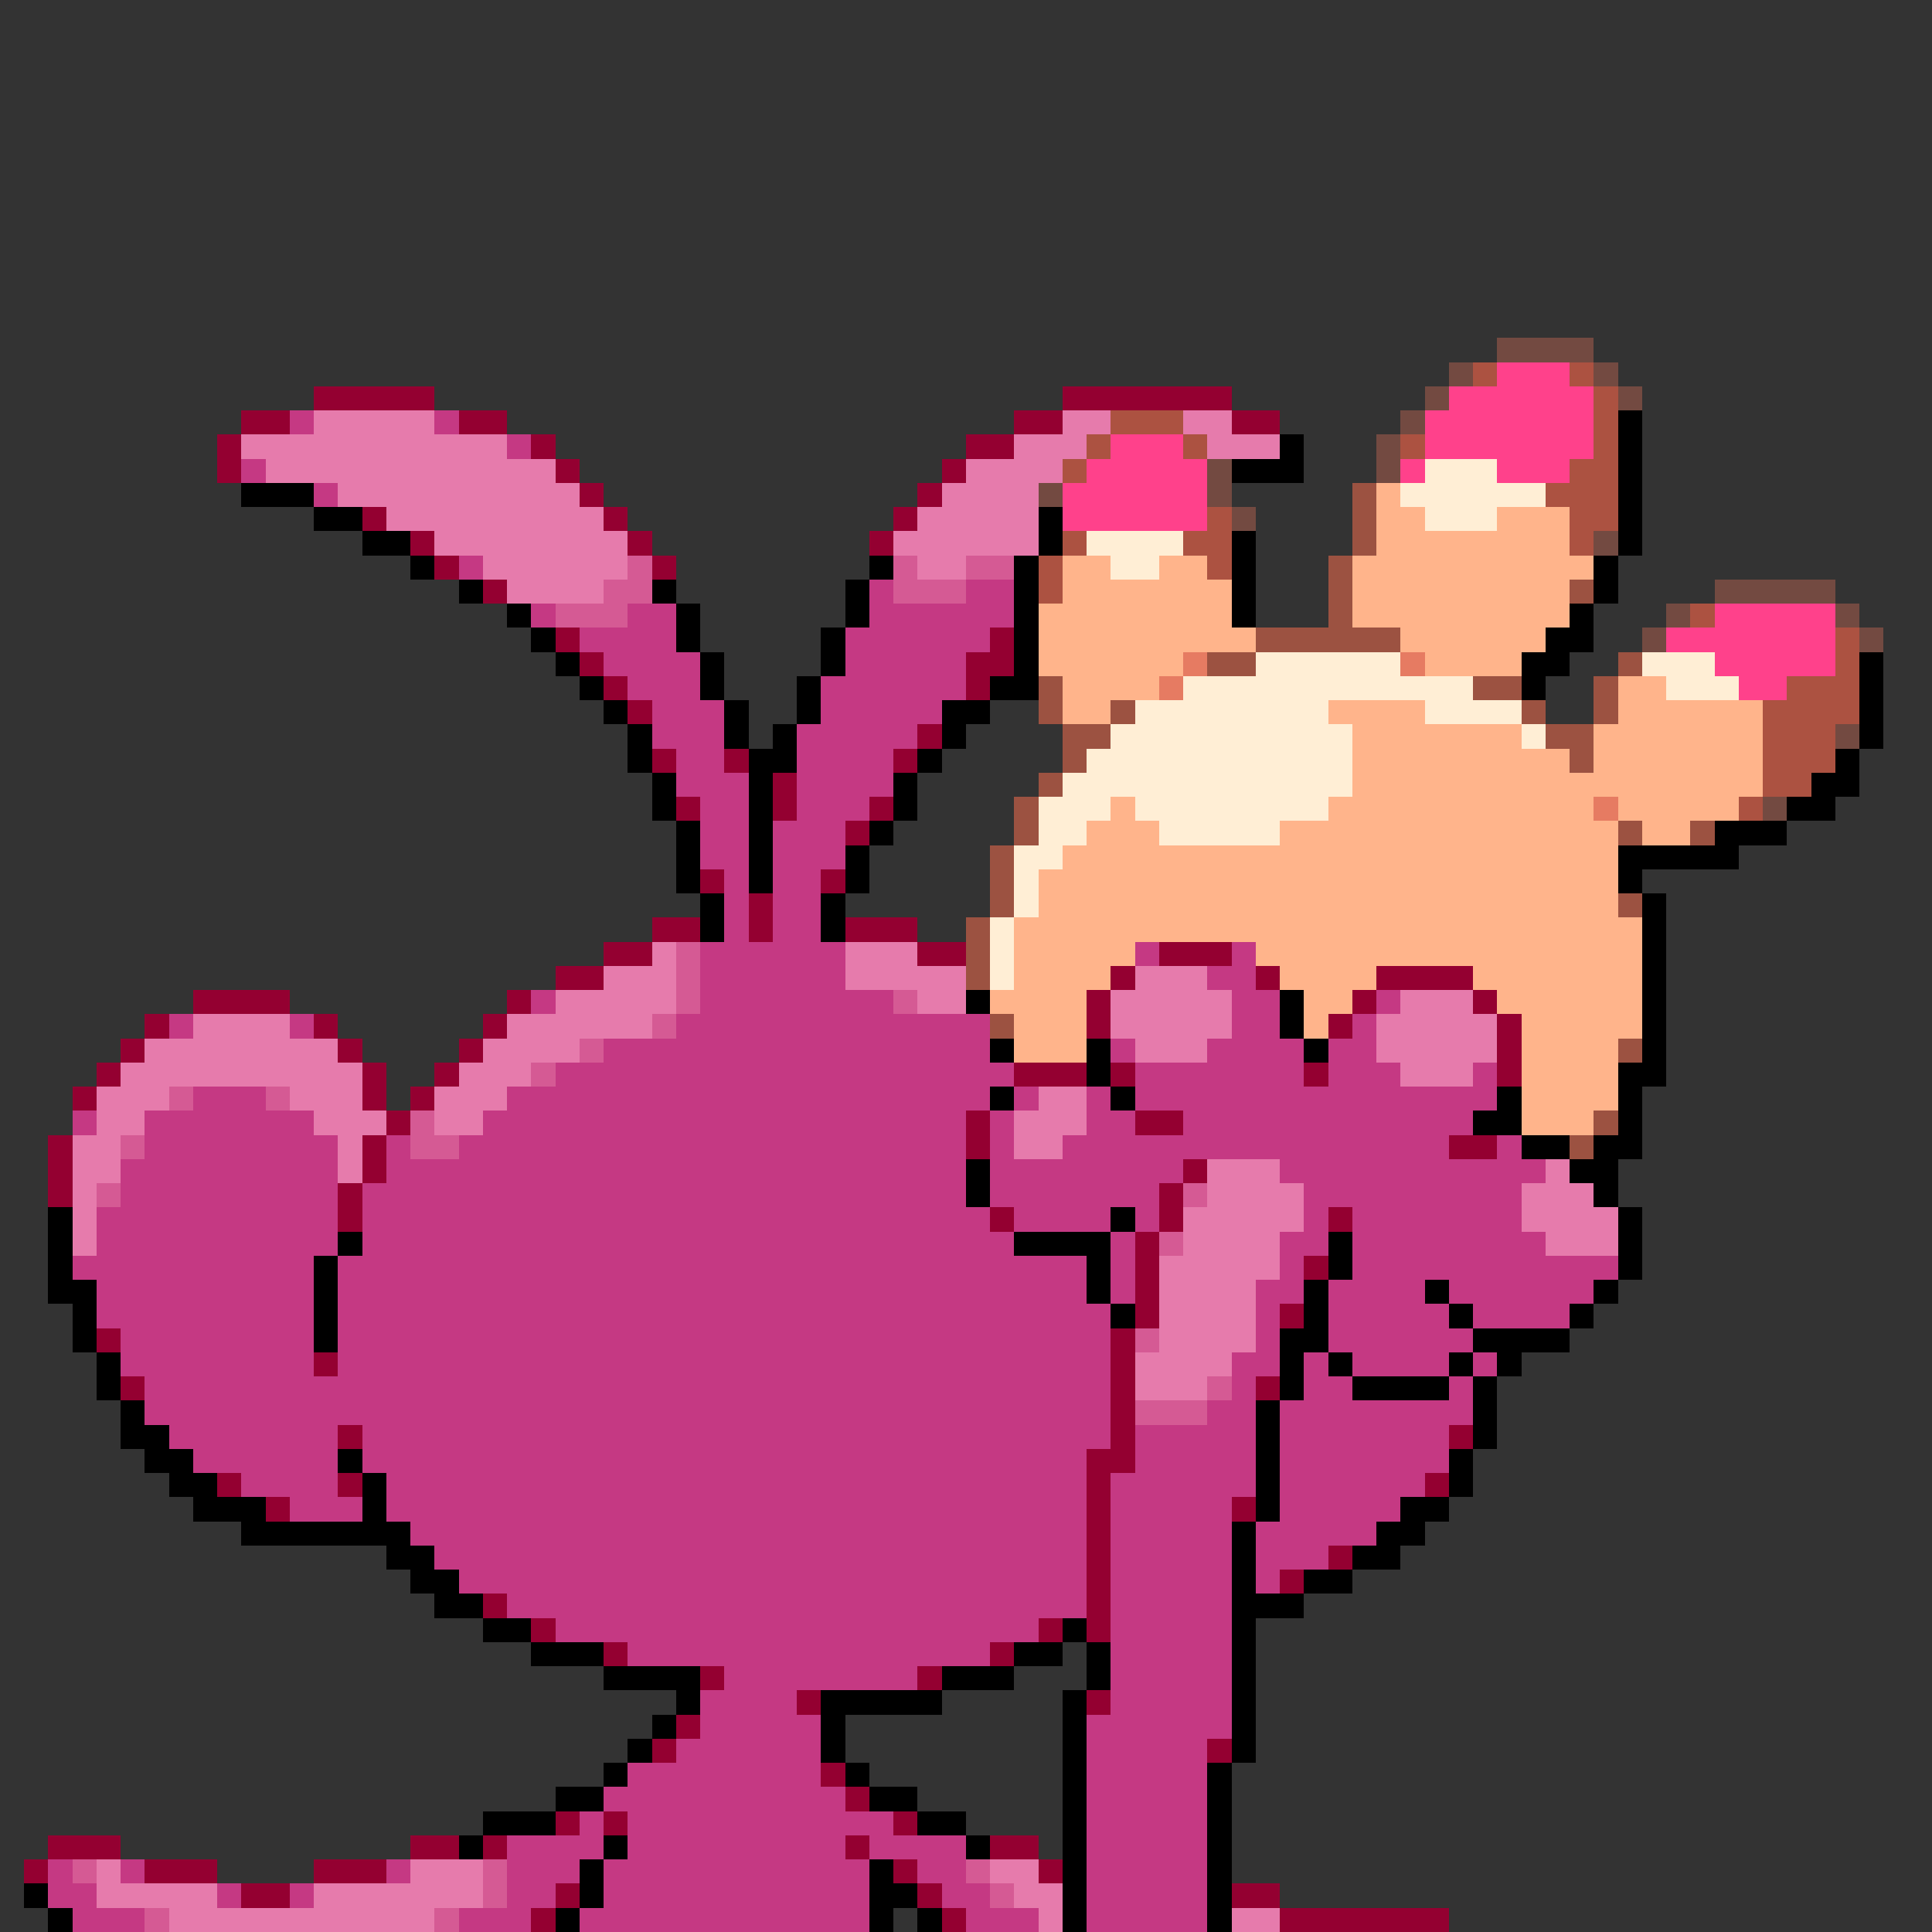 <svg xmlns="http://www.w3.org/2000/svg" viewBox="0 -0.5 80 80" shape-rendering="crispEdges">
<rect x="0" y="-0.5" width="80" height="80" fill="#333333" stroke="none"/>
<path stroke="#734a41" d="M62 14h4M60 15h1M66 15h1M59 16h1M67 16h1M58 17h1M57 18h1M50 19h1M57 19h1M43 20h1M50 20h1M51 21h1M66 22h1M71 24h5M69 25h1M76 25h1M68 26h1M77 26h1M76 30h1M73 33h1" />
<path stroke="#ac5241" d="M61 15h1M65 15h1M66 16h1M46 17h3M66 17h1M45 18h1M49 18h1M58 18h1M66 18h1M44 19h1M65 19h2M64 20h3M50 21h1M65 21h2M44 22h1M49 22h2M65 22h1M43 23h1M50 23h1M43 24h1M70 25h1M76 26h1M76 27h1M74 28h3M73 29h4M73 30h3M73 31h3M73 32h2M72 33h1" />
<path stroke="#ff418b" d="M62 15h3M60 16h6M59 17h7M46 18h3M59 18h7M45 19h5M58 19h1M62 19h3M44 20h6M44 21h6M71 25h5M69 26h7M71 27h5M72 28h2" />
<path stroke="#940031" d="M13 16h5M44 16h7M10 17h2M19 17h2M42 17h2M51 17h2M9 18h1M22 18h1M40 18h2M9 19h1M23 19h1M39 19h1M24 20h1M38 20h1M15 21h1M25 21h1M37 21h1M17 22h1M26 22h1M36 22h1M18 23h1M27 23h1M20 24h1M23 26h1M41 26h1M24 27h1M40 27h2M25 28h1M40 28h1M26 29h1M38 30h1M27 31h1M30 31h1M37 31h1M32 32h1M28 33h1M32 33h1M36 33h1M35 34h1M29 36h1M34 36h1M31 37h1M27 38h2M31 38h1M35 38h3M25 39h2M38 39h2M48 39h3M23 40h2M46 40h1M52 40h1M57 40h4M8 41h4M21 41h1M45 41h1M56 41h1M61 41h1M6 42h1M13 42h1M20 42h1M45 42h1M55 42h1M62 42h1M5 43h1M14 43h1M19 43h1M62 43h1M4 44h1M15 44h1M18 44h1M42 44h3M46 44h1M54 44h1M62 44h1M3 45h1M15 45h1M17 45h1M16 46h1M40 46h1M47 46h2M2 47h1M15 47h1M40 47h1M60 47h2M2 48h1M15 48h1M49 48h1M2 49h1M14 49h1M48 49h1M14 50h1M41 50h1M48 50h1M55 50h1M47 51h1M47 52h1M54 52h1M47 53h1M47 54h1M53 54h1M4 55h1M46 55h1M13 56h1M46 56h1M5 57h1M46 57h1M52 57h1M46 58h1M14 59h1M46 59h1M60 59h1M45 60h2M9 61h1M14 61h1M45 61h1M59 61h1M11 62h1M45 62h1M51 62h1M45 63h1M45 64h1M55 64h1M45 65h1M53 65h1M20 66h1M45 66h1M22 67h1M43 67h1M45 67h1M25 68h1M41 68h1M29 69h1M38 69h1M33 70h1M45 70h1M28 71h1M27 72h1M50 72h1M34 73h1M35 74h1M23 75h1M25 75h1M37 75h1M2 76h3M17 76h2M20 76h1M35 76h1M41 76h2M1 77h1M6 77h3M13 77h3M37 77h1M43 77h1M10 78h2M23 78h1M38 78h1M51 78h2M22 79h1M39 79h1M53 79h7" />
<path stroke="#c53983" d="M12 17h1M18 17h1M21 18h1M10 19h1M13 20h1M19 23h1M36 24h1M40 24h2M22 25h1M26 25h2M36 25h6M24 26h4M35 26h6M25 27h4M35 27h5M26 28h3M34 28h6M27 29h3M34 29h5M27 30h3M33 30h5M28 31h2M33 31h4M28 32h3M33 32h4M29 33h2M33 33h3M29 34h2M32 34h3M29 35h2M32 35h3M30 36h1M32 36h2M30 37h1M32 37h2M30 38h1M32 38h2M29 39h6M47 39h1M51 39h1M29 40h6M50 40h2M22 41h1M29 41h8M51 41h2M57 41h1M7 42h1M12 42h1M28 42h13M51 42h2M56 42h1M25 43h16M46 43h1M50 43h4M55 43h2M23 44h19M47 44h7M55 44h3M61 44h1M8 45h3M21 45h20M42 45h1M45 45h1M47 45h15M3 46h1M6 46h7M20 46h20M41 46h1M45 46h2M49 46h12M6 47h8M16 47h1M19 47h21M41 47h1M44 47h16M62 47h1M5 48h9M16 48h24M41 48h8M53 48h11M5 49h9M15 49h25M41 49h7M54 49h9M4 50h10M15 50h26M42 50h4M47 50h1M54 50h1M56 50h7M4 51h10M15 51h27M46 51h1M53 51h2M56 51h8M3 52h10M14 52h31M46 52h1M53 52h1M56 52h11M4 53h9M14 53h31M46 53h1M52 53h2M55 53h4M60 53h6M4 54h9M14 54h32M52 54h1M55 54h5M61 54h4M5 55h8M14 55h32M52 55h1M55 55h6M5 56h8M14 56h32M51 56h2M54 56h1M56 56h4M61 56h1M6 57h40M51 57h1M54 57h2M60 57h1M6 58h40M50 58h2M53 58h8M7 59h7M15 59h31M47 59h5M53 59h7M8 60h6M15 60h30M47 60h5M53 60h7M10 61h4M16 61h29M46 61h6M53 61h6M12 62h3M16 62h29M46 62h5M53 62h5M17 63h28M46 63h5M52 63h5M18 64h27M46 64h5M52 64h3M19 65h26M46 65h5M52 65h1M21 66h24M46 66h5M23 67h20M46 67h5M26 68h15M46 68h5M30 69h8M46 69h5M29 70h4M46 70h5M29 71h5M45 71h6M28 72h6M45 72h5M26 73h8M45 73h5M25 74h10M45 74h5M24 75h1M26 75h11M45 75h5M21 76h4M26 76h9M36 76h4M45 76h5M2 77h1M5 77h1M16 77h1M21 77h3M25 77h11M38 77h2M45 77h5M2 78h2M9 78h1M12 78h1M21 78h2M25 78h11M39 78h2M45 78h5M3 79h3M19 79h3M24 79h12M40 79h3M45 79h5" />
<path stroke="#e67bac" d="M13 17h5M44 17h2M49 17h2M10 18h11M42 18h3M50 18h3M11 19h12M40 19h4M14 20h10M39 20h4M16 21h9M38 21h5M18 22h8M37 22h6M20 23h6M38 23h2M21 24h4M27 39h1M35 39h3M25 40h3M35 40h5M47 40h3M23 41h5M38 41h2M46 41h5M58 41h3M8 42h4M21 42h6M46 42h5M57 42h5M6 43h8M20 43h4M47 43h3M57 43h5M5 44h10M19 44h3M58 44h3M4 45h3M12 45h3M18 45h3M43 45h2M4 46h2M13 46h3M18 46h2M42 46h3M3 47h2M14 47h1M42 47h2M3 48h2M14 48h1M50 48h3M64 48h1M3 49h1M50 49h4M63 49h3M3 50h1M49 50h5M63 50h4M3 51h1M49 51h4M64 51h3M48 52h5M48 53h4M48 54h4M48 55h4M47 56h4M47 57h3M4 77h1M17 77h3M41 77h2M4 78h5M13 78h7M42 78h2M7 79h11M43 79h1M51 79h2" />
<path stroke="#000000" d="M67 17h1M53 18h1M67 18h1M51 19h3M67 19h1M10 20h3M67 20h1M13 21h2M43 21h1M67 21h1M15 22h2M43 22h1M51 22h1M67 22h1M17 23h1M36 23h1M42 23h1M51 23h1M66 23h1M19 24h1M27 24h1M35 24h1M42 24h1M51 24h1M66 24h1M21 25h1M28 25h1M35 25h1M42 25h1M51 25h1M65 25h1M22 26h1M28 26h1M34 26h1M42 26h1M64 26h2M23 27h1M29 27h1M34 27h1M42 27h1M63 27h2M77 27h1M24 28h1M29 28h1M33 28h1M41 28h2M63 28h1M77 28h1M25 29h1M30 29h1M33 29h1M39 29h2M77 29h1M26 30h1M30 30h1M32 30h1M39 30h1M77 30h1M26 31h1M31 31h2M38 31h1M76 31h1M27 32h1M31 32h1M37 32h1M75 32h2M27 33h1M31 33h1M37 33h1M74 33h2M28 34h1M31 34h1M36 34h1M71 34h3M28 35h1M31 35h1M35 35h1M67 35h5M28 36h1M31 36h1M35 36h1M67 36h1M29 37h1M34 37h1M68 37h1M29 38h1M34 38h1M68 38h1M68 39h1M68 40h1M40 41h1M53 41h1M68 41h1M53 42h1M68 42h1M41 43h1M45 43h1M54 43h1M68 43h1M45 44h1M67 44h2M41 45h1M46 45h1M62 45h1M67 45h1M61 46h2M67 46h1M63 47h2M66 47h2M40 48h1M65 48h2M40 49h1M66 49h1M2 50h1M46 50h1M67 50h1M2 51h1M14 51h1M42 51h4M55 51h1M67 51h1M2 52h1M13 52h1M45 52h1M55 52h1M67 52h1M2 53h2M13 53h1M45 53h1M54 53h1M59 53h1M66 53h1M3 54h1M13 54h1M46 54h1M54 54h1M60 54h1M65 54h1M3 55h1M13 55h1M53 55h2M61 55h4M4 56h1M53 56h1M55 56h1M60 56h1M62 56h1M4 57h1M53 57h1M56 57h4M61 57h1M5 58h1M52 58h1M61 58h1M5 59h2M52 59h1M61 59h1M6 60h2M14 60h1M52 60h1M60 60h1M7 61h2M15 61h1M52 61h1M60 61h1M8 62h3M15 62h1M52 62h1M58 62h2M10 63h7M51 63h1M57 63h2M16 64h2M51 64h1M56 64h2M17 65h2M51 65h1M54 65h2M18 66h2M51 66h3M20 67h2M44 67h1M51 67h1M22 68h3M42 68h2M45 68h1M51 68h1M25 69h4M39 69h3M45 69h1M51 69h1M28 70h1M34 70h5M44 70h1M51 70h1M27 71h1M34 71h1M44 71h1M51 71h1M26 72h1M34 72h1M44 72h1M51 72h1M25 73h1M35 73h1M44 73h1M50 73h1M23 74h2M36 74h2M44 74h1M50 74h1M20 75h3M38 75h2M44 75h1M50 75h1M19 76h1M25 76h1M40 76h1M44 76h1M50 76h1M24 77h1M36 77h1M44 77h1M50 77h1M1 78h1M24 78h1M36 78h2M44 78h1M50 78h1M2 79h1M23 79h1M36 79h1M38 79h1M44 79h1M50 79h1" />
<path stroke="#ffeed5" d="M59 19h3M58 20h6M59 21h3M45 22h4M46 23h2M52 27h6M68 27h3M49 28h12M69 28h3M47 29h8M59 29h4M46 30h10M63 30h1M45 31h11M44 32h12M43 33h3M47 33h8M43 34h2M48 34h5M42 35h2M42 36h1M42 37h1M41 38h1M41 39h1M41 40h1" />
<path stroke="#9c5241" d="M56 20h1M56 21h1M56 22h1M55 23h1M55 24h1M65 24h1M55 25h1M52 26h6M50 27h2M67 27h1M43 28h1M61 28h2M66 28h1M43 29h1M46 29h1M63 29h1M66 29h1M44 30h2M64 30h2M44 31h1M65 31h1M43 32h1M42 33h1M42 34h1M67 34h1M70 34h1M41 35h1M41 36h1M41 37h1M67 37h1M40 38h1M40 39h1M40 40h1M41 42h1M67 43h1M66 46h1M65 47h1" />
<path stroke="#ffb48b" d="M57 20h1M57 21h2M62 21h3M57 22h8M44 23h2M48 23h2M56 23h10M44 24h7M56 24h9M43 25h8M56 25h9M43 26h9M58 26h6M43 27h6M59 27h4M44 28h4M67 28h2M44 29h2M55 29h4M67 29h6M56 30h7M66 30h7M56 31h9M66 31h7M56 32h17M46 33h1M55 33h11M67 33h5M45 34h3M53 34h14M68 34h2M44 35h23M43 36h24M43 37h24M42 38h26M42 39h5M52 39h16M42 40h4M53 40h4M61 40h7M41 41h4M54 41h2M62 41h6M42 42h3M54 42h1M63 42h5M42 43h3M63 43h4M63 44h4M63 45h4M63 46h3" />
<path stroke="#d55a94" d="M26 23h1M37 23h1M40 23h2M25 24h2M37 24h3M23 25h3M28 39h1M28 40h1M28 41h1M37 41h1M27 42h1M24 43h1M22 44h1M7 45h1M11 45h1M17 46h1M5 47h1M17 47h2M4 49h1M49 49h1M48 51h1M47 55h1M50 57h1M47 58h3M3 77h1M20 77h1M40 77h1M20 78h1M41 78h1M6 79h1M18 79h1" />
<path stroke="#e67b62" d="M49 27h1M58 27h1M48 28h1M66 33h1" />
</svg>